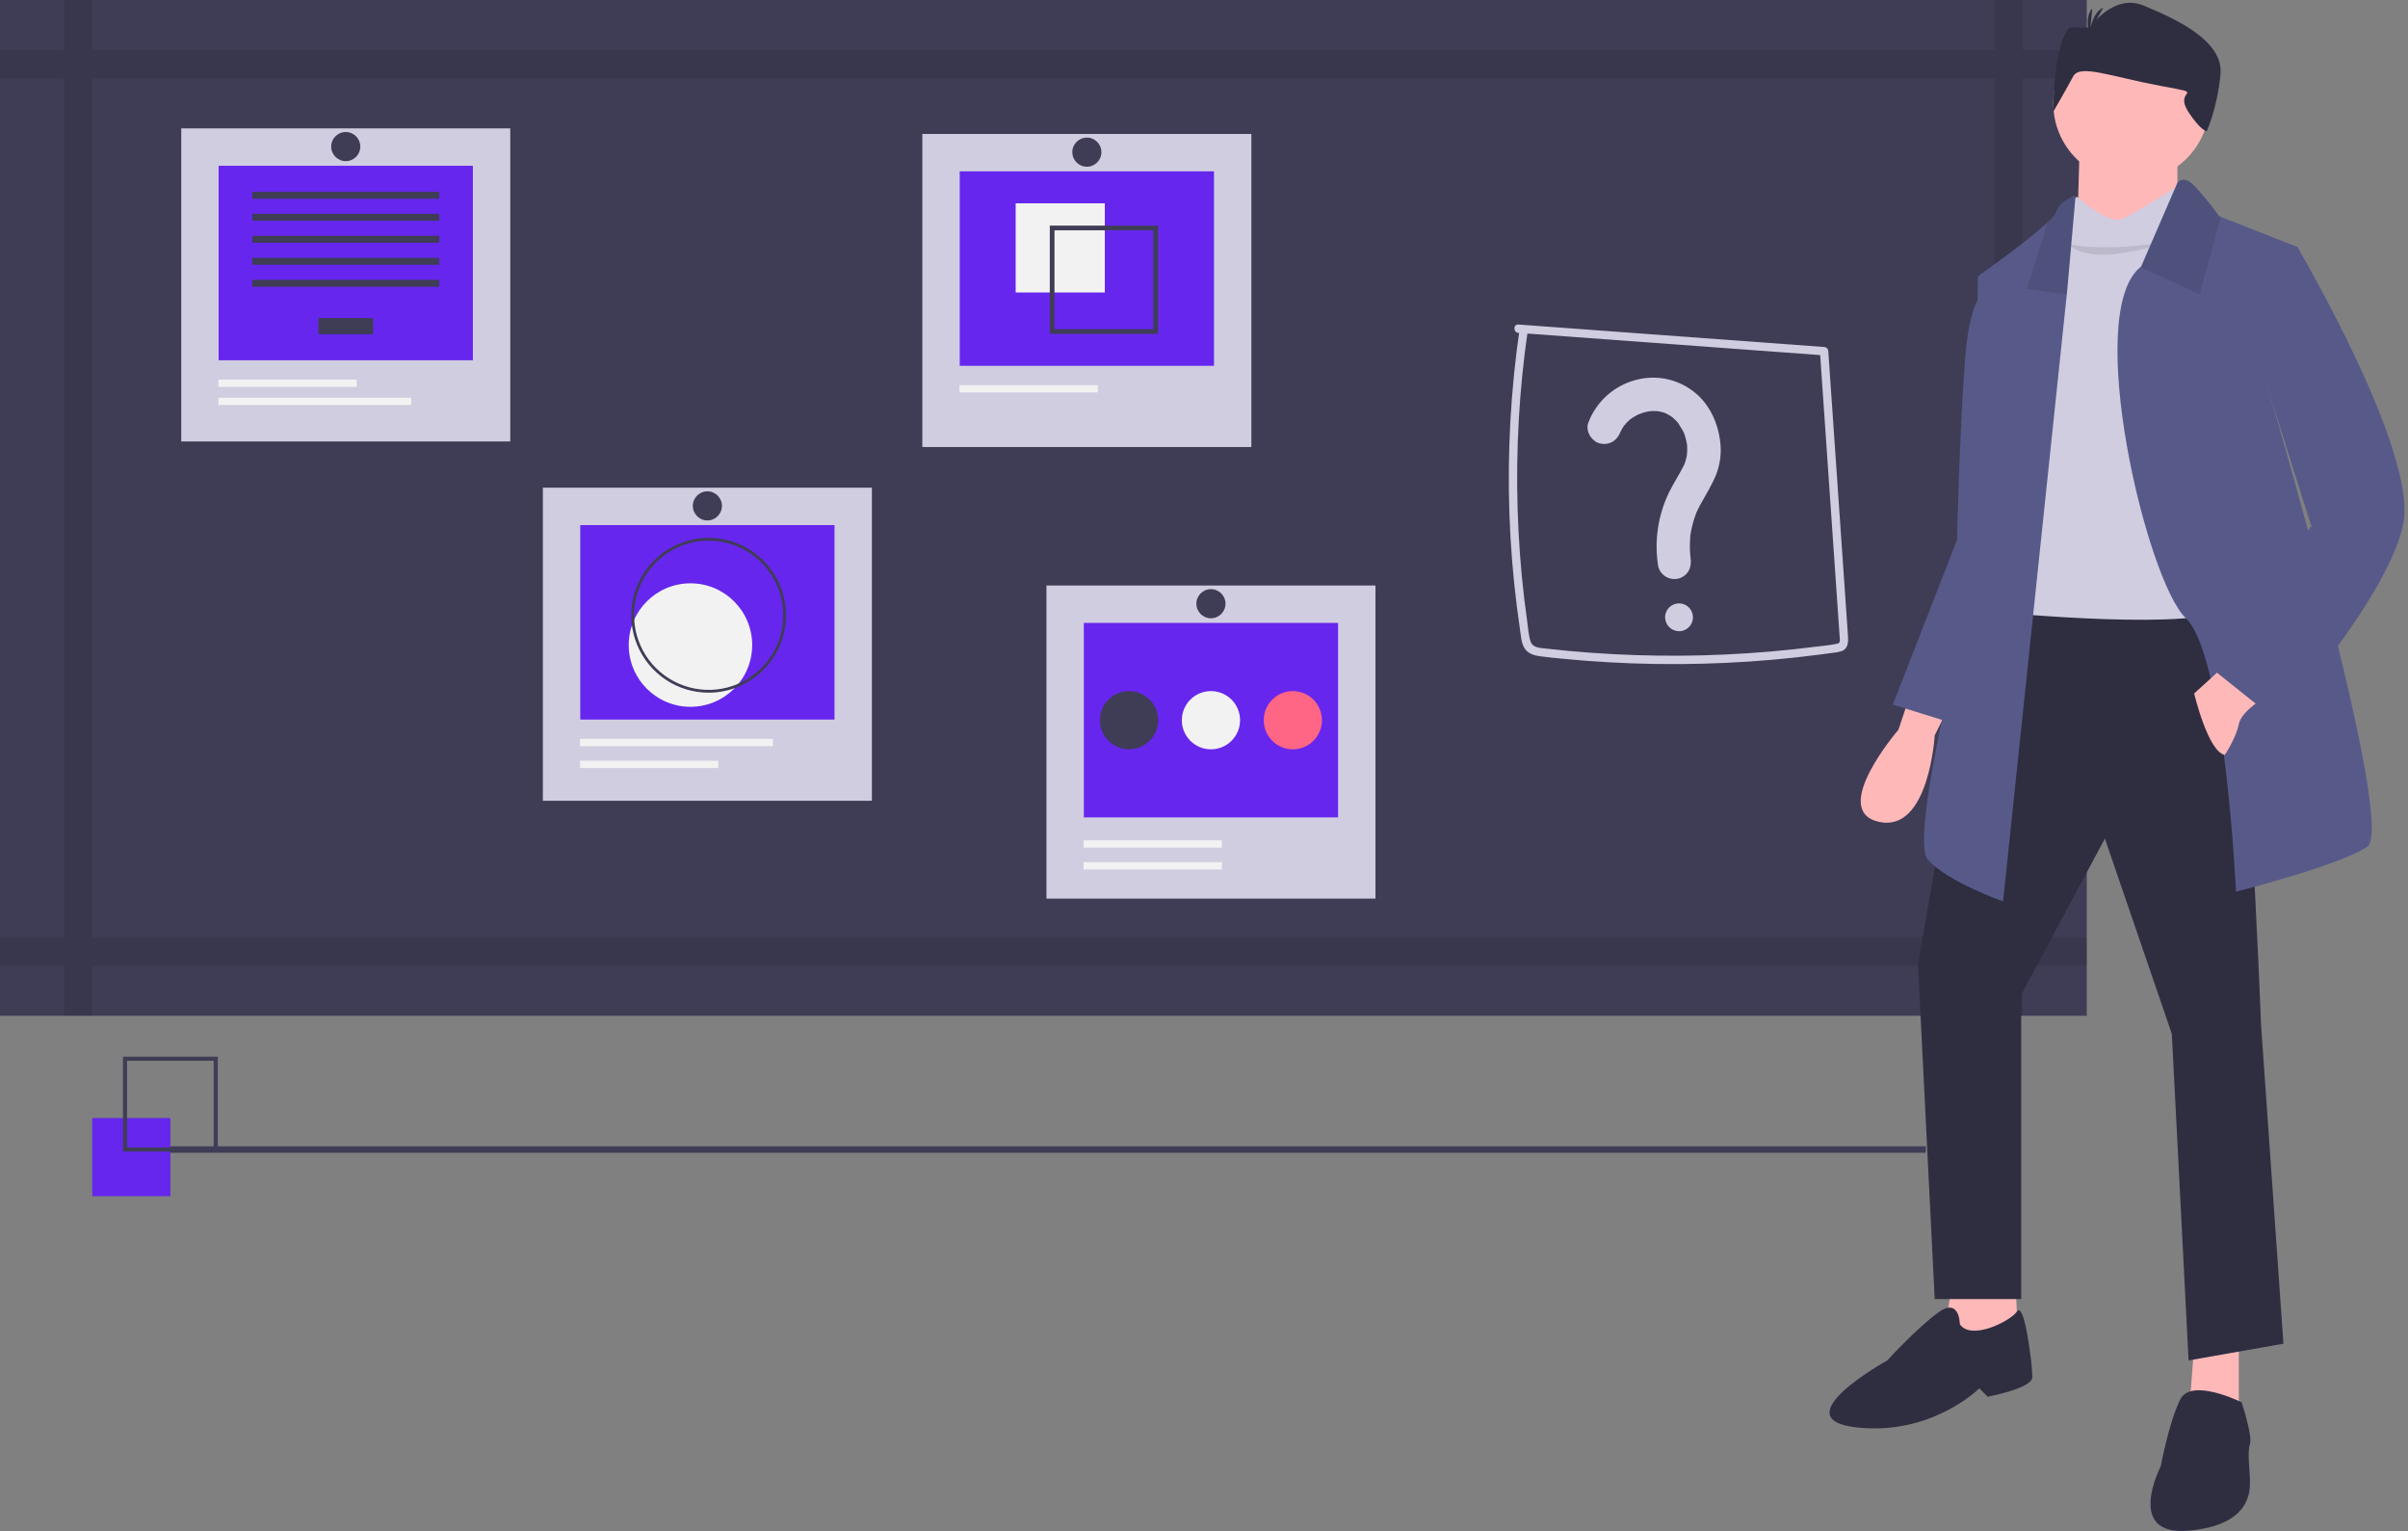 <svg width="236" height="150" viewBox="0 0 236 150" fill="none" xmlns="http://www.w3.org/2000/svg">
<rect x="0" y="0" width="236" height="150" fill="#808080" stroke="none"/>
<g clip-path="url(#clip0)">
<path d="M188.746 112.311H10.234V112.944H188.746V112.311Z" fill="#3F3D56"/>
<path d="M204.515 0H0V99.523H204.515V0Z" fill="#3F3D56"/>
<path opacity="0.1" d="M204.515 7.656V4.921H198.227V0H195.493V4.921H9.023V0H6.289V4.921H0V7.656H6.289V91.868H0V94.602H6.289V99.523H9.023V94.602H195.493V99.523H198.227V94.602H204.515V91.868H198.227V7.656H204.515ZM195.493 91.868H9.023V7.656H195.493L195.493 91.868Z" fill="black"/>
<path d="M122.642 13.124H90.395V43.798H122.642V13.124Z" fill="#D0CDE1"/>
<path d="M118.978 16.788H94.06V35.843H118.978V16.788Z" fill="#6626EE"/>
<path d="M108.279 19.92H99.543V28.656H108.279V19.92Z" fill="#F2F2F2"/>
<path d="M102.887 22.105V32.712H113.495V22.105H102.887ZM113.034 32.252H103.347V22.565H113.034V32.252Z" fill="#3F3D56"/>
<path d="M107.589 37.735H94.035V38.448H107.589V37.735Z" fill="#F2F2F2"/>
<path d="M106.519 16.334C107.307 16.334 107.945 15.695 107.945 14.907C107.945 14.12 107.307 13.481 106.519 13.481C105.731 13.481 105.092 14.12 105.092 14.907C105.092 15.695 105.731 16.334 106.519 16.334Z" fill="#3F3D56"/>
<path d="M134.804 57.366H102.557V88.04H134.804V57.366Z" fill="#D0CDE1"/>
<path d="M131.14 61.03H106.222V80.085H131.14V61.03Z" fill="#6626EE"/>
<path d="M119.751 82.333H106.197V83.047H119.751V82.333Z" fill="#F2F2F2"/>
<path d="M119.751 84.473H106.197V85.187H119.751V84.473Z" fill="#F2F2F2"/>
<path d="M110.655 73.416C112.231 73.416 113.509 72.139 113.509 70.563C113.509 68.987 112.231 67.71 110.655 67.71C109.08 67.71 107.802 68.987 107.802 70.563C107.802 72.139 109.08 73.416 110.655 73.416Z" fill="#3F3D56"/>
<path d="M118.681 73.416C120.257 73.416 121.534 72.139 121.534 70.563C121.534 68.987 120.257 67.71 118.681 67.71C117.105 67.71 115.827 68.987 115.827 70.563C115.827 72.139 117.105 73.416 118.681 73.416Z" fill="#F2F2F2"/>
<path d="M126.706 73.416C128.282 73.416 129.559 72.139 129.559 70.563C129.559 68.987 128.282 67.71 126.706 67.71C125.13 67.71 123.853 68.987 123.853 70.563C123.853 72.139 125.13 73.416 126.706 73.416Z" fill="#FF6584"/>
<path d="M118.681 60.576C119.469 60.576 120.107 59.937 120.107 59.149C120.107 58.361 119.469 57.722 118.681 57.722C117.893 57.722 117.254 58.361 117.254 59.149C117.254 59.937 117.893 60.576 118.681 60.576Z" fill="#3F3D56"/>
<path d="M85.452 47.782H53.205V78.456H85.452V47.782Z" fill="#D0CDE1"/>
<path d="M81.788 51.446H56.869V70.501H81.788V51.446Z" fill="#6626EE"/>
<path d="M67.669 69.25C71.01 69.25 73.719 66.542 73.719 63.2C73.719 59.859 71.01 57.151 67.669 57.151C64.328 57.151 61.62 59.859 61.62 63.2C61.62 66.542 64.328 69.25 67.669 69.25Z" fill="#F2F2F2"/>
<path d="M69.452 67.867C67.952 67.867 66.486 67.422 65.238 66.588C63.991 65.755 63.019 64.57 62.445 63.184C61.871 61.798 61.721 60.273 62.013 58.802C62.306 57.331 63.028 55.979 64.089 54.918C65.15 53.858 66.501 53.135 67.973 52.843C69.444 52.55 70.969 52.7 72.355 53.274C73.741 53.848 74.926 54.82 75.759 56.068C76.593 57.315 77.037 58.782 77.037 60.282C77.035 62.293 76.235 64.221 74.813 65.643C73.391 67.065 71.463 67.865 69.452 67.867ZM69.452 52.973C68.007 52.973 66.594 53.401 65.392 54.204C64.19 55.008 63.253 56.149 62.7 57.485C62.146 58.82 62.002 60.29 62.284 61.708C62.566 63.126 63.262 64.428 64.284 65.45C65.306 66.472 66.609 67.168 68.026 67.451C69.444 67.733 70.914 67.588 72.249 67.035C73.585 66.481 74.727 65.544 75.53 64.343C76.333 63.141 76.762 61.727 76.762 60.282C76.759 58.344 75.989 56.486 74.618 55.116C73.248 53.745 71.39 52.975 69.452 52.973Z" fill="#3F3D56"/>
<path d="M70.398 74.532H56.845V75.246H70.398V74.532Z" fill="#F2F2F2"/>
<path d="M75.749 72.392H56.845V73.106H75.749V72.392Z" fill="#F2F2F2"/>
<path d="M69.329 50.992C70.116 50.992 70.755 50.353 70.755 49.565C70.755 48.777 70.116 48.138 69.329 48.138C68.54 48.138 67.902 48.777 67.902 49.565C67.902 50.353 68.54 50.992 69.329 50.992Z" fill="#3F3D56"/>
<path d="M50.009 12.577H17.762V43.252H50.009V12.577Z" fill="#D0CDE1"/>
<path d="M46.345 16.242H21.427V35.297H46.345V16.242Z" fill="#6626EE"/>
<path d="M36.566 31.159H31.205V32.748H36.566V31.159Z" fill="#3F3D56"/>
<path d="M43.047 18.791H24.725V19.472H43.047V18.791Z" fill="#3F3D56"/>
<path d="M43.047 20.947H24.725V21.628H43.047V20.947Z" fill="#3F3D56"/>
<path d="M43.047 23.103H24.725V23.784H43.047V23.103Z" fill="#3F3D56"/>
<path d="M43.047 25.259H24.725V25.939H43.047V25.259Z" fill="#3F3D56"/>
<path d="M43.047 27.415H24.725V28.095H43.047V27.415Z" fill="#3F3D56"/>
<path d="M34.956 37.188H21.402V37.901H34.956V37.188Z" fill="#F2F2F2"/>
<path d="M40.306 38.971H21.402V39.685H40.306V38.971Z" fill="#F2F2F2"/>
<path d="M33.886 15.787C34.674 15.787 35.312 15.149 35.312 14.361C35.312 13.573 34.674 12.934 33.886 12.934C33.098 12.934 32.459 13.573 32.459 14.361C32.459 15.149 33.098 15.787 33.886 15.787Z" fill="#3F3D56"/>
<path d="M148.816 32.616L172.17 34.332L178.775 34.817L178.364 34.407L179.605 52.348L180.225 61.319C180.25 61.681 180.276 62.043 180.3 62.406C180.32 62.707 180.403 62.998 180.046 63.072C179.337 63.22 178.598 63.281 177.878 63.372C176.417 63.557 174.952 63.712 173.484 63.838C167.609 64.342 161.704 64.379 155.824 63.949C154.354 63.841 152.887 63.704 151.423 63.538C150.879 63.476 150.203 63.453 150.004 62.842C149.799 62.212 149.764 61.497 149.671 60.844C149.258 57.933 148.977 55.008 148.827 52.068C148.522 46.208 148.729 40.333 149.447 34.509C149.535 33.796 149.632 33.084 149.736 32.373C149.811 31.857 149.021 31.634 148.945 32.155C148.063 38.173 147.724 44.258 147.932 50.337C148.037 53.378 148.281 56.41 148.662 59.434C148.758 60.197 148.863 60.96 148.976 61.721C149.066 62.327 149.088 63.041 149.449 63.562C149.797 64.064 150.381 64.225 150.955 64.302C151.686 64.399 152.421 64.469 153.155 64.541C159.246 65.135 165.375 65.225 171.481 64.812C173.017 64.708 174.551 64.572 176.083 64.404C176.837 64.321 177.591 64.231 178.343 64.133C178.712 64.085 179.08 64.035 179.448 63.984C179.791 63.959 180.131 63.9 180.463 63.807C181.154 63.558 181.154 62.891 181.111 62.27L180.951 59.959L180.632 55.338L179.344 36.717L179.185 34.407C179.182 34.299 179.137 34.196 179.061 34.12C178.985 34.044 178.882 34 178.775 33.997L155.421 32.281L148.816 31.796C148.289 31.757 148.292 32.577 148.816 32.616V32.616Z" fill="#D0CDE1"/>
<path d="M158.824 42.3C158.942 41.986 158.646 42.661 158.795 42.362C158.834 42.283 158.871 42.203 158.913 42.125C158.997 41.969 159.089 41.819 159.19 41.674C159.291 41.53 159.444 41.475 159.146 41.725C159.208 41.662 159.266 41.595 159.319 41.525C159.458 41.373 159.606 41.229 159.763 41.095C159.875 40.999 160.088 40.916 159.707 41.13C159.782 41.088 159.852 41.025 159.924 40.976C160.072 40.877 160.224 40.785 160.381 40.701C160.459 40.659 160.538 40.618 160.619 40.58C160.755 40.515 160.982 40.492 160.553 40.602C160.737 40.555 160.915 40.468 161.1 40.416C161.256 40.371 161.415 40.334 161.575 40.303C161.718 40.276 161.978 40.297 161.489 40.308C161.577 40.306 161.666 40.289 161.753 40.283C161.929 40.271 162.106 40.269 162.283 40.275C162.371 40.279 162.458 40.287 162.546 40.293C162.839 40.31 162.104 40.211 162.546 40.296C162.72 40.329 162.891 40.372 163.06 40.425C163.141 40.46 163.225 40.49 163.311 40.513L163.084 40.416C163.14 40.44 163.195 40.465 163.25 40.492C163.412 40.57 163.57 40.659 163.722 40.756C163.798 40.804 163.871 40.857 163.945 40.908C164.178 41.066 163.632 40.64 163.963 40.931C164.076 41.029 164.183 41.133 164.286 41.241C164.348 41.306 164.409 41.373 164.467 41.441C164.566 41.555 164.641 41.765 164.436 41.389C164.623 41.733 164.858 42.044 165.035 42.399C165.186 42.701 164.898 42.023 165.012 42.342C165.043 42.427 165.077 42.512 165.106 42.598C165.164 42.771 165.214 42.946 165.257 43.124C165.299 43.302 165.32 43.484 165.359 43.662C165.251 43.172 165.33 43.455 165.341 43.588C165.35 43.71 165.356 43.831 165.358 43.953C165.361 44.104 165.357 44.256 165.347 44.408C165.341 44.496 165.321 44.591 165.323 44.679C165.316 44.219 165.356 44.448 165.327 44.603C165.294 44.782 165.252 44.959 165.2 45.134C165.174 45.221 165.146 45.308 165.115 45.394C165.088 45.47 165.059 45.545 165.029 45.62C165.117 45.415 165.124 45.395 165.05 45.562C164.597 46.468 164.032 47.312 163.587 48.222C162.481 50.489 162.11 53.043 162.523 55.531C162.637 55.944 162.908 56.296 163.277 56.512C163.66 56.731 164.114 56.791 164.541 56.677C165.466 56.378 165.829 55.571 165.687 54.659C165.637 54.338 165.713 54.945 165.68 54.622C165.666 54.483 165.652 54.345 165.642 54.206C165.623 53.928 165.615 53.65 165.619 53.371C165.622 53.132 165.633 52.894 165.653 52.656C165.654 52.516 165.668 52.377 165.696 52.24C165.696 52.241 165.643 52.57 165.679 52.38C165.694 52.302 165.704 52.223 165.718 52.145C165.812 51.615 165.949 51.095 166.126 50.587C166.165 50.474 166.208 50.363 166.25 50.251C166.359 49.955 166.136 50.488 166.268 50.202C166.386 49.947 166.508 49.695 166.643 49.448C167.207 48.411 167.846 47.438 168.258 46.323C168.571 45.447 168.696 44.515 168.622 43.588C168.469 41.675 167.658 39.734 166.146 38.495C165.365 37.845 164.441 37.388 163.45 37.162C162.459 36.936 161.428 36.948 160.442 37.195C159.36 37.457 158.359 37.979 157.525 38.717C156.692 39.455 156.052 40.385 155.66 41.427C155.357 42.232 155.997 43.261 156.806 43.445C157.739 43.658 158.5 43.161 158.824 42.3V42.3Z" fill="#D0CDE1"/>
<path d="M164.556 61.845C164.825 61.845 165.089 61.765 165.313 61.615C165.538 61.465 165.712 61.252 165.816 61.003C165.919 60.754 165.946 60.48 165.893 60.215C165.841 59.95 165.711 59.708 165.52 59.517C165.329 59.326 165.086 59.196 164.822 59.144C164.557 59.091 164.283 59.118 164.034 59.221C163.785 59.324 163.572 59.499 163.422 59.724C163.272 59.948 163.192 60.211 163.192 60.481C163.196 60.842 163.341 61.186 163.596 61.441C163.851 61.696 164.195 61.841 164.556 61.845Z" fill="#D0CDE1"/>
<path d="M16.699 109.543H9.043V117.199H16.699V109.543Z" fill="#6626EE"/>
<path d="M21.347 112.824H12.051V103.528H21.347V112.824ZM12.455 112.42H20.943V103.932H12.455V112.42Z" fill="#3F3D56"/>
<path d="M187.154 68.217L186.06 71.498C186.06 71.498 179.224 79.427 184.146 80.521C189.067 81.615 189.614 72.045 189.614 72.045L190.981 69.311L187.154 68.217Z" fill="#FFB8B8"/>
<path d="M194.809 28.572C194.809 28.572 193.169 28.299 192.622 34.861C192.075 41.422 191.802 52.906 191.802 52.906L185.513 69.037L193.442 71.498L197.27 53.179L194.809 28.572Z" fill="#575A89"/>
<path d="M191.255 126.182L190.435 131.377H197.817L197.543 126.182H191.255Z" fill="#FFB8B8"/>
<path d="M215.042 131.923L214.495 139.032L219.417 139.579V131.376L215.042 131.923Z" fill="#FFB8B8"/>
<path d="M194.262 58.374L187.974 94.465L189.614 127.275H198.09V97.473L206.293 82.162L212.855 101.301L214.495 133.29L223.791 131.65L221.604 100.481C221.604 100.481 219.963 58.921 218.323 58.374C216.682 57.828 194.262 58.374 194.262 58.374Z" fill="#2F2E41"/>
<path d="M192.075 129.736C192.075 129.736 192.075 127.002 189.888 128.642C187.7 130.283 184.966 133.29 184.966 133.29C184.966 133.29 174.576 139.032 181.959 139.852C189.341 140.673 193.989 136.025 193.989 136.025L194.809 136.845C194.809 136.845 199.184 136.025 199.184 134.931C199.152 134.015 199.061 133.101 198.91 132.197C198.91 132.197 198.335 127.559 197.666 128.511C196.996 129.463 193.169 131.377 192.075 129.736Z" fill="#2F2E41"/>
<path d="M219.69 137.392C219.69 137.392 214.769 134.931 213.675 137.118C212.581 139.306 211.761 143.68 211.761 143.68C211.761 143.68 208.207 150.516 214.495 149.969C220.784 149.422 220.51 145.868 220.51 145.047C220.51 144.227 220.237 142.313 220.51 141.493C220.784 140.673 219.69 137.392 219.69 137.392Z" fill="#2F2E41"/>
<path d="M208.89 17.772C213.118 17.772 216.546 14.345 216.546 10.116C216.546 5.888 213.118 2.461 208.89 2.461C204.662 2.461 201.234 5.888 201.234 10.116C201.234 14.345 204.662 17.772 208.89 17.772Z" fill="#FFB8B8"/>
<path d="M203.832 13.808L203.558 23.651L213.401 22.83V13.808H203.832Z" fill="#FFB8B8"/>
<path d="M213.948 17.909C213.948 17.909 209.3 20.916 207.933 21.463C206.566 22.01 203.558 19.276 203.558 19.276C203.558 19.276 202.738 19.823 202.738 20.369C202.738 20.916 202.191 23.104 202.191 23.104L195.629 44.703L196.176 60.015C196.176 60.015 216.136 61.929 218.323 59.468C220.51 57.007 217.229 21.736 217.229 21.736L213.948 17.909Z" fill="#D0CDE1"/>
<path opacity="0.1" d="M212.581 23.651C212.581 23.651 205.199 26.385 202.738 23.924C202.738 23.924 206.293 24.744 212.581 23.651Z" fill="black"/>
<path d="M231.994 82.982C228.986 84.896 219.143 87.357 219.143 87.357C219.143 87.357 218.069 64.212 214.222 60.562C210.397 56.928 204.152 30.732 209.768 26.177C209.793 26.154 209.819 26.132 209.847 26.111L213.401 17.909C213.401 17.909 213.948 17.089 215.042 18.182C215.927 19.13 216.749 20.135 217.503 21.19L217.659 21.253L225.158 24.197L222.151 37.595C222.151 37.595 235.001 81.068 231.994 82.982Z" fill="#575A89"/>
<path opacity="0.1" d="M217.659 21.253L215.589 28.846L209.768 26.177C209.793 26.154 209.819 26.132 209.847 26.111L213.401 17.909C213.401 17.909 213.948 17.089 215.042 18.182C215.927 19.13 216.749 20.135 217.503 21.19L217.659 21.253Z" fill="black"/>
<path d="M203.422 19.139L202.602 28.435L202.558 28.859L196.313 88.314C196.313 88.314 190.845 86.4 188.931 84.212C187.017 82.025 193.305 57.691 193.305 57.691L193.852 27.068C193.852 27.068 198.703 23.653 200.685 21.778C201.15 21.34 201.456 20.988 201.508 20.78C201.781 19.686 203.422 19.139 203.422 19.139Z" fill="#575A89"/>
<path opacity="0.1" d="M203.422 19.139L202.602 28.435L202.558 28.859L198.637 28.299L200.685 21.778C201.15 21.34 201.456 20.988 201.508 20.78C201.781 19.686 203.422 19.139 203.422 19.139Z" fill="black"/>
<path d="M218.049 65.21L215.042 67.944C215.042 67.944 216.409 73.686 218.049 73.959C218.049 73.959 219.143 72.319 219.417 70.951C219.69 69.584 222.151 68.217 222.151 68.217L218.049 65.21Z" fill="#FFB8B8"/>
<path d="M221.604 23.651L225.158 24.198C225.158 24.198 236.915 44.157 235.548 51.266C234.181 58.374 223.244 70.678 223.244 70.678L216.409 65.21L226.525 51.539L221.33 35.134L221.604 23.651Z" fill="#575A89"/>
<path d="M201.217 10.976C201.217 10.976 201.217 4.225 202.858 2.69H204.827C204.827 2.69 207.124 -0.685 210.077 0.542C213.03 1.77 217.952 3.918 217.624 7.294C217.296 10.669 216.272 12.851 216.272 12.851C216.272 12.851 215.726 12.851 214.507 11.015C212.878 8.563 216.64 9.328 211.718 8.407C206.796 7.486 203.842 6.259 203.186 7.486C202.53 8.714 201.217 10.976 201.217 10.976Z" fill="#2F2E41"/>
<path d="M204.794 3.148C204.794 3.148 205.056 1.175 206.136 0.75L204.794 3.148Z" fill="#2F2E41"/>
<path d="M204.789 3.554C204.789 3.554 204.242 1.641 205.062 0.82L204.789 3.554Z" fill="#2F2E41"/>
</g>
<defs>
<clipPath id="clip0">
<rect width="235.659" height="150" fill="white"/>
</clipPath>
</defs>
</svg>
